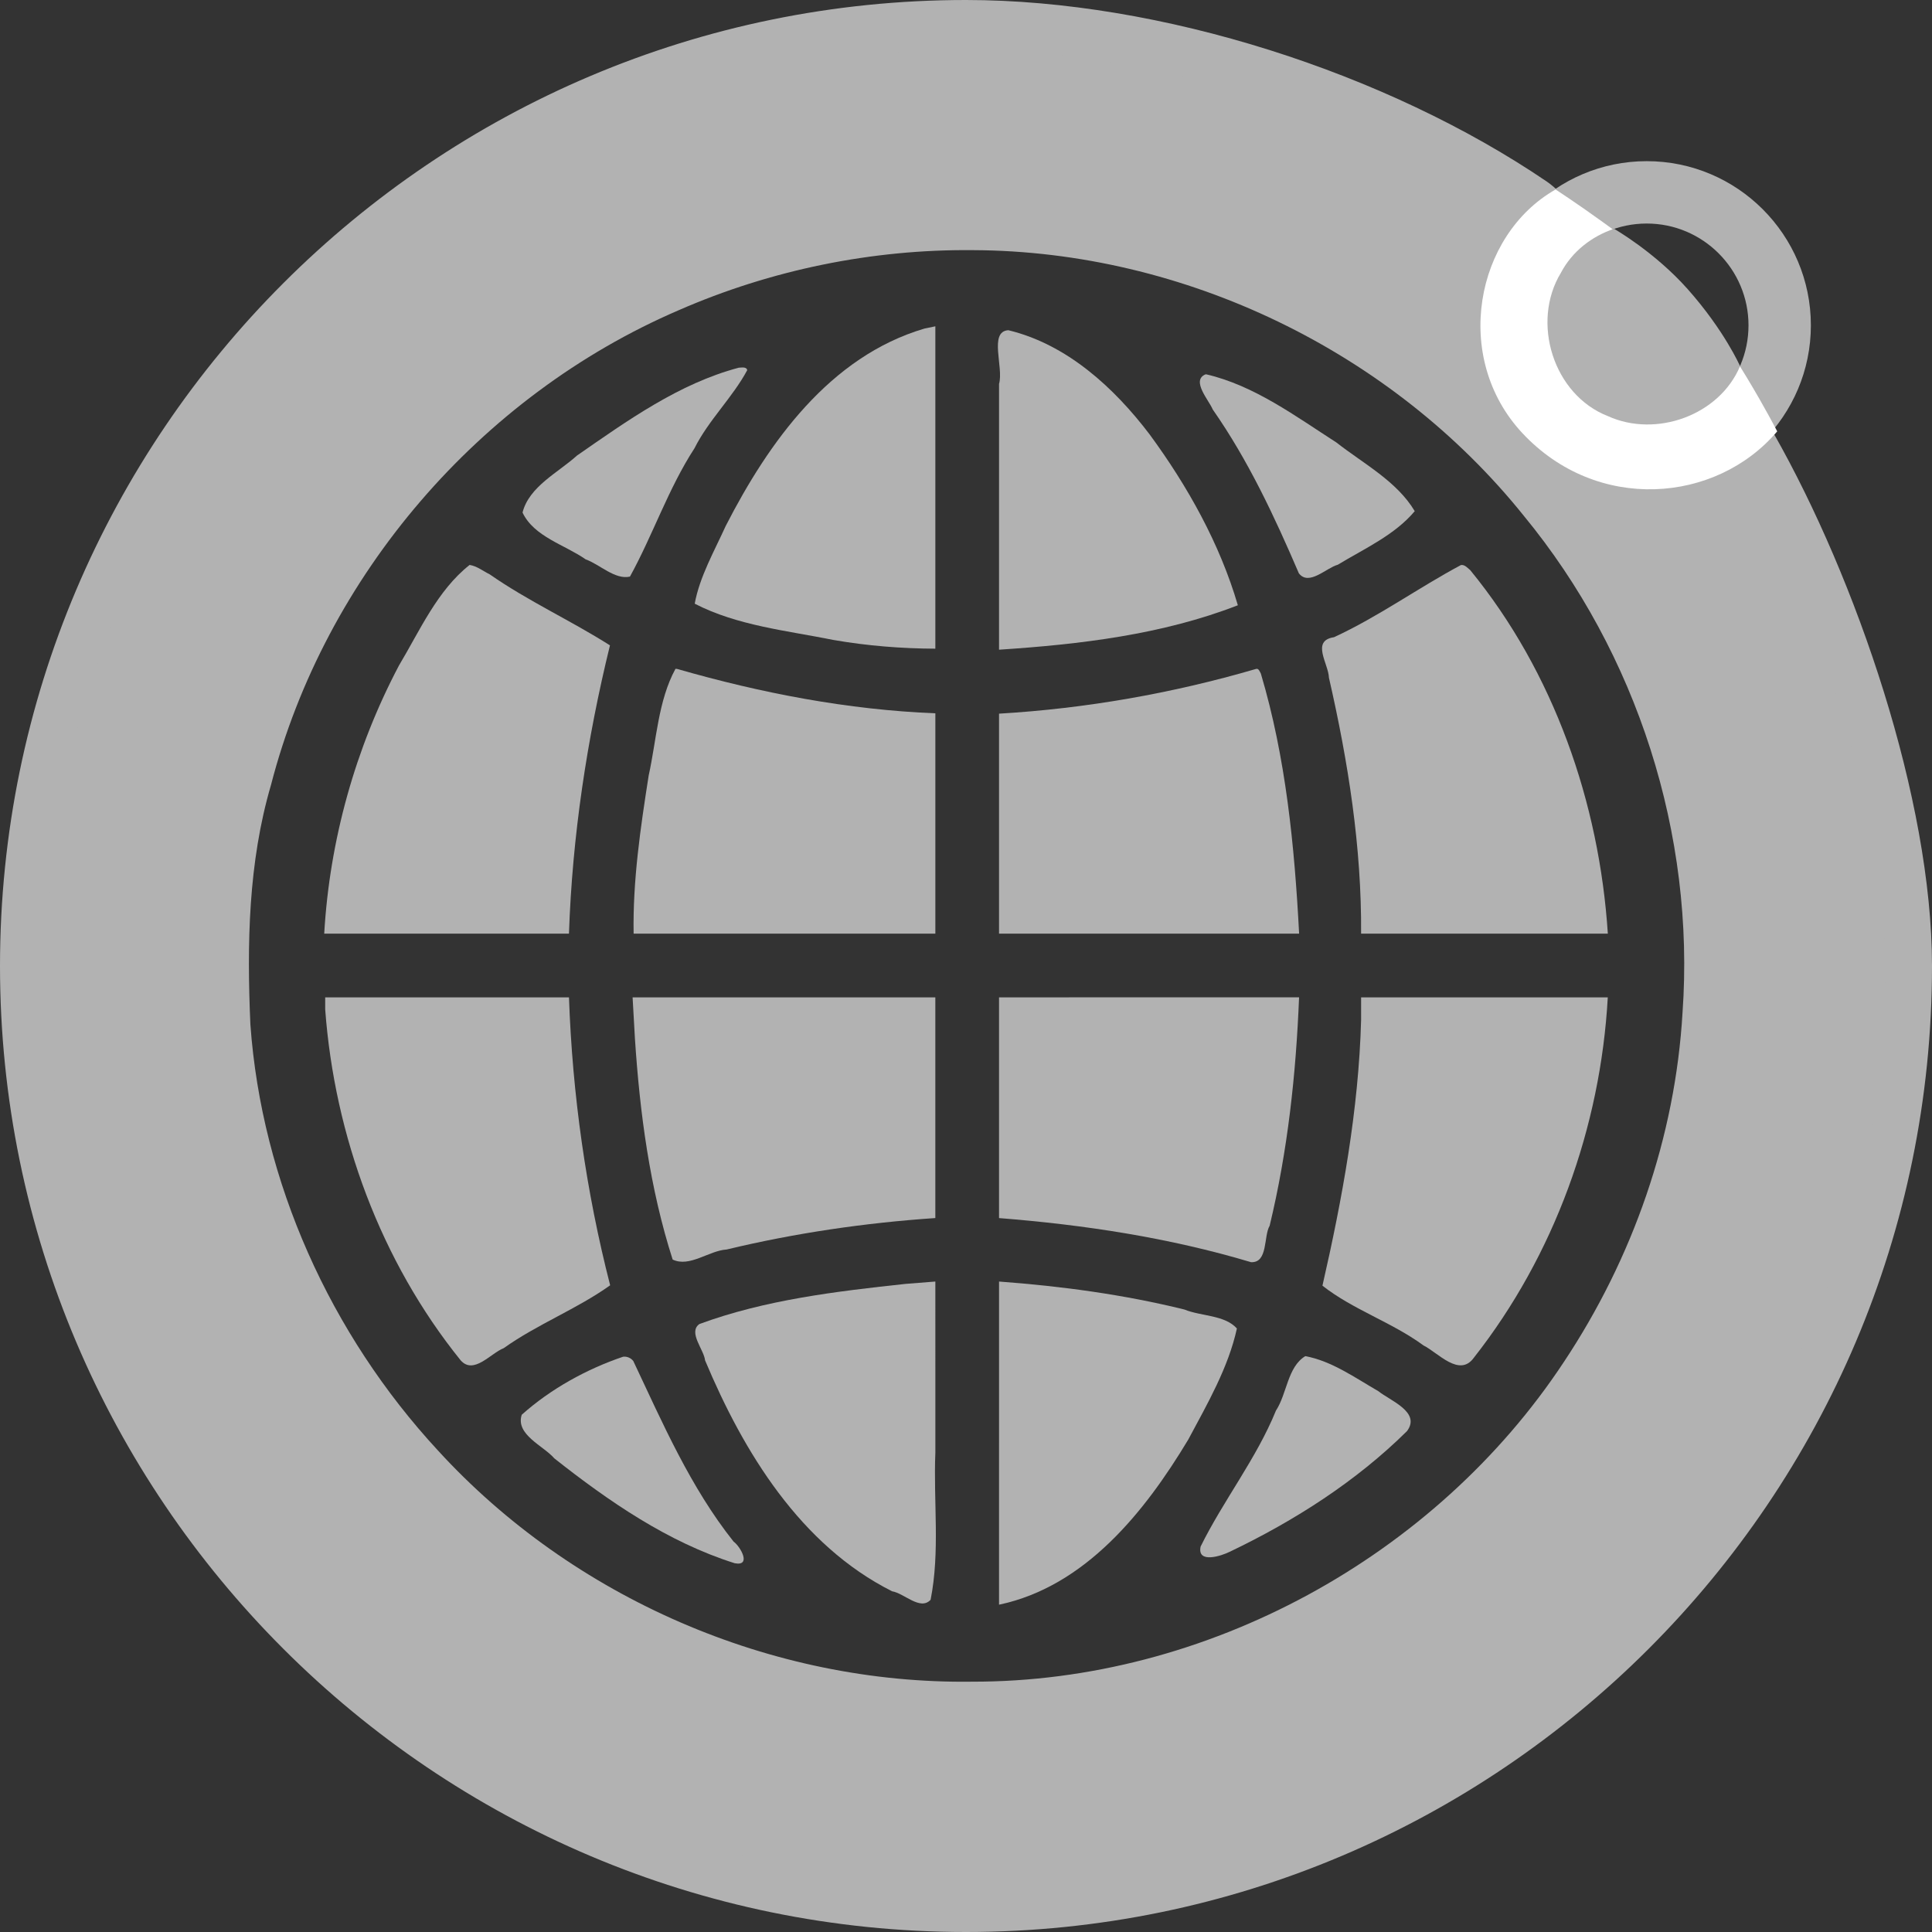 <?xml version="1.0" encoding="UTF-8" standalone="no"?>
<svg
   id="Capa_2"
   data-name="Capa 2"
   viewBox="0 0 154.88 154.88"
   version="1.1"
   sodipodi:docname="c_fbd2fc3f_new.svg"
   inkscape:version="1.4 (86a8ad7, 2024-10-11)"
   xmlns:inkscape="http://www.inkscape.org/namespaces/inkscape"
   xmlns:sodipodi="http://sodipodi.sourceforge.net/DTD/sodipodi-0.dtd"
   xmlns="http://www.w3.org/2000/svg"
   xmlns:svg="http://www.w3.org/2000/svg">
  <rect x="0" y="0" width="154.88" height="154.88" fill="#333333" stroke="none"/>
  <sodipodi:namedview
     id="namedview8"
     pagecolor="#ffffff"
     bordercolor="#000000"
     borderopacity="0.25"
     inkscape:showpageshadow="2"
     inkscape:pageopacity="0.0"
     inkscape:pagecheckerboard="0"
     inkscape:deskcolor="#d1d1d1"
     inkscape:zoom="3.7208937"
     inkscape:cx="86.538351"
     inkscape:cy="65.978774"
     inkscape:window-width="1920"
     inkscape:window-height="1017"
     inkscape:window-x="1912"
     inkscape:window-y="-8"
     inkscape:window-maximized="1"
     inkscape:current-layer="g8" />
  <defs
     id="defs1">
    <style
       id="style1">
      .cls-1 {
        fill: #b2b2b2;
      }
    </style>
  </defs>
  <g
     id="Capa_1-2"
     data-name="Capa 1">
    <g
       id="g8">
      <g
         id="g6"
         style="display:none">
        <path
           class="cls-1"
           d="m 77.44,133.97 c -31.17,0 -56.53,-25.36 -56.53,-56.53 0,-31.17 25.36,-56.53 56.53,-56.53 31.17,0 56.53,25.36 56.53,56.53 0,31.17 -25.36,56.53 -56.53,56.53 z m 0,-108.07 c -28.42,0 -51.54,23.12 -51.54,51.54 0,28.42 23.12,51.54 51.54,51.54 28.42,0 51.54,-23.12 51.54,-51.54 0,-28.42 -23.12,-51.54 -51.54,-51.54 z"
           id="path1" />
        <path
           class="cls-1"
           d="m 77.44,133.97 c -17.82,0 -31.77,-24.83 -31.77,-56.53 0,-31.7 13.96,-56.53 31.77,-56.53 17.81,0 31.77,24.83 31.77,56.53 0,31.7 -13.96,56.53 -31.77,56.53 z m 0,-108.07 c -14.51,0 -26.78,23.6 -26.78,51.54 0,27.94 12.27,51.54 26.78,51.54 14.51,0 26.78,-23.6 26.78,-51.54 C 104.22,49.5 91.95,25.9 77.44,25.9 Z"
           id="path2" />
        <path
           class="cls-1"
           d="m 117.55,116.14 c -0.6,0 -1.2,-0.21 -1.68,-0.64 -8.85,-8 -23.22,-12.77 -38.44,-12.77 -15.22,0 -29.59,4.77 -38.44,12.77 -1.02,0.92 -2.6,0.84 -3.53,-0.18 -0.92,-1.02 -0.84,-2.6 0.18,-3.53 9.74,-8.8 25.36,-14.06 41.78,-14.06 16.42,0 32.04,5.26 41.79,14.06 1.02,0.92 1.1,2.5 0.18,3.53 -0.49,0.54 -1.17,0.82 -1.85,0.82 z"
           id="path3" />
        <path
           class="cls-1"
           d="m 77.44,57.15 c -16.42,0 -32.04,-5.26 -41.78,-14.06 -1.02,-0.92 -1.1,-2.5 -0.18,-3.53 0.93,-1.02 2.51,-1.1 3.53,-0.18 8.85,8 23.22,12.77 38.44,12.77 15.22,0 29.59,-4.77 38.44,-12.77 1.02,-0.93 2.6,-0.85 3.53,0.18 0.92,1.02 0.84,2.6 -0.18,3.53 -9.75,8.81 -25.37,14.06 -41.79,14.06 z"
           id="path4" />
        <path
           class="cls-1"
           d="M 131.47,79.94 H 23.4 c -1.38,0 -2.5,-1.12 -2.5,-2.5 0,-1.38 1.12,-2.5 2.5,-2.5 h 108.07 c 1.38,0 2.5,1.12 2.5,2.5 0,1.38 -1.12,2.5 -2.5,2.5 z"
           id="path5" />
        <path
           class="cls-1"
           d="m 77.44,133.97 c -1.38,0 -2.5,-1.12 -2.5,-2.5 V 23.41 c 0,-1.38 1.12,-2.5 2.5,-2.5 1.38,0 2.5,1.12 2.5,2.5 v 108.07 c 0,1.38 -1.12,2.5 -2.5,2.5 z"
           id="path6" />
      </g>
      <path
         d="M 77.439,0 C 34.739,0 0,34.739 0,77.439 c 0,42.7 34.739,77.441 77.439,77.441 42.7,0 77.441,-34.741 77.441,-77.441 0,-13.39 -6.09,-31.047 -12.65,-42.617 -0.051,-0.091 -0.137,-0.145 -0.197,-0.227 -0.272,0.32 -0.559,0.626 -0.859,0.918 -0.3,0.292 -0.614,0.57 -0.941,0.832 -0.327,0.262 -0.666,0.51 -1.018,0.74 -0.351,0.231 -0.713,0.446 -1.086,0.643 -5e-4,2.62e-4 -10e-4,-2.63e-4 -0.002,0 6.043,10.841 11.764,27.353 11.764,39.711 0,39.95 -32.501,72.451 -72.451,72.451 -39.95,0 -72.449,-32.501 -72.449,-72.451 0,-39.95 32.499,-72.449 72.439,-72.449 14.575,0 31.702,5.511 43.719,13.668 0.232,-0.339 0.48,-0.667 0.742,-0.982 0.003,-0.003 0.005,-0.006 0.008,-0.01 0.789,-0.946 2.088,-1.543 3.109,-2.237 -0.166,-0.231 -0.737,-0.688 -0.986,-0.859 C 111.171,5.83 93.039,0 77.439,0 Z"
         style="baseline-shift:baseline;display:inline;overflow:visible;vector-effect:none;fill:#b2b2b2;enable-background:accumulate;stop-color:#000000;stop-opacity:1"
         id="path27"
         sodipodi:nodetypes="ssssccsssscsssscccccs" />
      <path
         d="m 132.01,12.92 c -7.26,0 -13.16,5.9 -13.16,13.16 0,7.26 5.9,13.16 13.16,13.16 7.26,0 13.16,-5.9 13.16,-13.16 0,-7.26 -5.9,-13.16 -13.16,-13.16 z m 0,5 c 4.5,0 8.16,3.66 8.16,8.16 0,4.5 -3.65,8.16 -8.16,8.16 -4.51,0 -8.17,-3.66 -8.17,-8.16 0,-4.5 3.67,-8.16 8.17,-8.16 z"
         style="baseline-shift:baseline;display:inline;overflow:visible;vector-effect:none;fill:#b2b2b2;enable-background:accumulate;stop-color:#000000;stop-opacity:1"
         id="path26" />
      <path
         style="opacity:1;fill:#b2b2b2;fill-opacity:1;fill-rule:evenodd;stroke-width:0.003"
         d="M 76.787,4.062 C 67.505,3.911 58.278,5.962 49.677,9.359 30.059,17.247 14.204,33.93 7.566,53.967 4.619,62.603 3.353,71.776 3.796,80.885 4.517,98.797 12.26,116.279 24.942,128.981 c 12.042,12.35 28.609,20.075 45.796,21.653 14.647,1.257 29.69,-1.749 42.522,-8.963 12.279,-6.799 22.48,-17.173 29.146,-29.485 6.754,-12.469 9.887,-26.984 8.356,-41.103 -1.674,-11.613 -5.602,-22.88 -11.213,-33.178 -0.416,-0.893 -1.489,0.107 -2.148,0.125 -3.794,1.171 -8.1,0.751 -11.498,-1.352 -3.414,-2.225 -6.304,-5.847 -6.335,-10.08 -0.266,-3.052 0.555,-6.075 2.004,-8.746 0.212,-0.735 -1.201,-0.874 -1.589,-1.344 C 108.748,9.723 95.989,5.425 82.907,4.178 80.869,4.068 78.827,4.054 76.787,4.062 Z m 1.225,15.991 c 16.928,0.073 33.575,8.123 44.142,21.293 9.096,11.048 13.738,25.576 12.727,39.83 -0.581,9.971 -3.981,19.686 -9.508,28 -10.304,15.619 -28.658,25.674 -47.458,25.637 -16.059,0.214 -32.008,-6.721 -42.818,-18.546 C 26.499,106.966 20.976,94.762 20.072,82.123 19.79,75.69 19.899,69.15 21.726,62.921 26.056,46.159 38.455,31.734 54.401,24.872 61.814,21.631 69.917,19.972 78.012,20.053 Z"
         id="path29" />
      <path
         style="opacity:1;fill:#b2b2b2;fill-opacity:1;fill-rule:evenodd;stroke-width:0.004"
         d="m 117.126,45.293 c -3.435,1.833 -6.629,4.149 -10.188,5.79 -1.862,0.28 -0.435,2.132 -0.404,3.241 1.541,6.724 2.629,13.611 2.579,20.524 6.593,0 13.186,0 19.78,0 -0.682,-10.493 -4.337,-20.965 -11.028,-29.139 -0.208,-0.173 -0.439,-0.451 -0.739,-0.416 z"
         id="path30" />
      <path
         id="path26-2"
         style="baseline-shift:baseline;display:inline;overflow:visible;vector-effect:none;fill:#ffffff;fill-opacity:1;enable-background:accumulate;stop-color:#000000"
         d="m 124.703,15.19 c -6.453,3.671 -8.309,13.491 -2.657,19.536 5.978,6.395 15.514,5.637 20.425,-0.145 0,0 -3.889,-7.571 -7.653,-11.545 -3.144,-3.319 -10.115,-7.846 -10.115,-7.846 z"
         sodipodi:nodetypes="cscsc" />
      <path
         style="opacity:1;fill:#b2b2b2;fill-opacity:1;fill-rule:evenodd;stroke-width:0.004"
         d="m 109.114,81.768 c -0.195,7.184 -1.508,14.342 -3.099,21.299 2.445,1.925 5.568,2.93 8.104,4.794 1.157,0.573 2.872,2.589 4.032,0.984 6.456,-8.209 10.158,-18.481 10.738,-28.891 -6.592,0 -13.184,0 -19.775,0 0,0.605 0,1.209 0,1.814 z"
         id="path31" />
      <path
         style="opacity:1;fill:#b2b2b2;fill-opacity:1;fill-rule:evenodd;stroke-width:0.004"
         d="m 92.115,79.953 c -4.009,1.75e-4 -8.018,3.5e-4 -12.027,5.25e-4 0,5.898 0,11.796 0,17.695 6.82,0.536 13.651,1.574 20.198,3.534 1.38,0.074 1,-2.089 1.497,-2.921 1.446,-5.991 2.112,-12.158 2.358,-18.309 -4.009,1.75e-4 -8.018,3.5e-4 -12.027,5.25e-4 z"
         id="path32" />
      <path
         style="opacity:1;fill:#b2b2b2;fill-opacity:1;fill-rule:evenodd;stroke-width:0.004"
         d="m 50.899,83.246 c 0.391,5.978 1.194,12.022 3.025,17.727 1.361,0.652 2.906,-0.719 4.328,-0.806 5.49,-1.318 11.098,-2.139 16.73,-2.521 0,-5.897 0,-11.795 0,-17.692 -8.09,0 -16.179,0 -24.269,0 0.062,1.097 0.124,2.195 0.186,3.292 z"
         id="path33" />
      <path
         style="opacity:1;fill:#b2b2b2;fill-opacity:1;fill-rule:evenodd;stroke-width:0.004"
         d="m 54.149,53.619 c -1.395,2.562 -1.519,5.714 -2.148,8.554 -0.657,4.193 -1.28,8.419 -1.206,12.674 8.063,0 16.125,0 24.188,0 0,-5.888 0,-11.776 0,-17.664 -7.021,-0.28 -13.94,-1.617 -20.679,-3.551 -0.05,-0.003 -0.103,-0.024 -0.154,-0.014 z"
         id="path34" />
      <path
         style="opacity:1;fill:#b2b2b2;fill-opacity:1;fill-rule:evenodd;stroke-width:0.004"
         d="m 37.648,45.288 c -2.59,2.041 -3.996,5.275 -5.668,8.069 -3.495,6.623 -5.558,14.013 -5.989,21.491 6.54,0 13.08,0 19.62,0 0.267,-7.796 1.432,-15.554 3.287,-23.112 C 45.761,49.744 42.333,48.186 39.266,46.048 38.742,45.788 38.236,45.38 37.648,45.288 Z"
         id="path35" />
      <path
         style="opacity:1;fill:#b2b2b2;fill-opacity:1;fill-rule:evenodd;stroke-width:0.004"
         d="m 26.069,80.913 c 0.751,10.154 4.454,20.2 10.863,28.143 1.048,1.177 2.405,-0.575 3.445,-0.978 2.697,-1.923 5.861,-3.131 8.536,-5.041 -1.936,-7.548 -3.028,-15.294 -3.301,-23.083 -6.514,0 -13.029,0 -19.543,0 0,0.32 0,0.639 0,0.959 z"
         id="path36" />
      <path
         style="opacity:1;fill:#b2b2b2;fill-opacity:1;fill-rule:evenodd;stroke-width:0.004"
         d="m 74.109,26.34 c -7.581,2.236 -12.483,9.096 -15.925,15.81 -0.915,2.02 -2.103,4.095 -2.491,6.245 3.412,1.765 7.395,2.156 11.133,2.91 2.694,0.467 5.423,0.686 8.157,0.697 0,-8.614 0,-17.229 0,-25.843 -0.291,0.06 -0.582,0.12 -0.873,0.18 z"
         id="path37" />
      <path
         style="opacity:1;fill:#b2b2b2;fill-opacity:1;fill-rule:evenodd;stroke-width:0.004"
         d="m 59.22,29.478 c -4.791,1.268 -8.939,4.251 -12.966,7.042 -1.518,1.376 -3.831,2.473 -4.365,4.568 0.92,1.945 3.378,2.577 5.06,3.753 1.126,0.401 2.354,1.657 3.551,1.383 1.844,-3.346 3.072,-7.055 5.175,-10.29 1.134,-2.263 3.055,-4.072 4.226,-6.258 -0.051,-0.299 -0.481,-0.202 -0.68,-0.199 z"
         id="path38" />
      <path
         style="opacity:1;fill:#b2b2b2;fill-opacity:1;fill-rule:evenodd;stroke-width:0.004"
         d="m 80.088,39.278 c 0,4.268 0,8.537 0,12.805 C 86.558,51.66 93.171,50.879 99.233,48.521 97.79,43.592 95.203,38.967 92.163,34.828 89.306,31.066 85.529,27.603 80.835,26.472 c -1.588,0.094 -0.359,3.005 -0.746,4.3 0,2.835 0,5.67 0,8.506 z"
         id="path39" />
      <path
         style="opacity:1;fill:#b2b2b2;fill-opacity:1;fill-rule:evenodd;stroke-width:0.004"
         d="m 96.631,30.014 c -1.161,0.494 0.291,2.079 0.588,2.811 2.848,4.075 4.953,8.59 6.905,13.135 0.81,1.046 2.197,-0.44 3.117,-0.686 2.123,-1.286 4.57,-2.381 6.172,-4.297 -1.429,-2.399 -4.119,-3.812 -6.286,-5.509 -3.281,-2.107 -6.577,-4.565 -10.423,-5.459 z"
         id="path40" />
      <path
         style="opacity:1;fill:#b2b2b2;fill-opacity:1;fill-rule:evenodd;stroke-width:0.004"
         d="m 100.664,53.633 c -6.702,1.954 -13.605,3.166 -20.576,3.578 0,5.879 0,11.758 0,17.637 8.019,0 16.038,0 24.057,0 -0.368,-7.01 -1.059,-14.101 -3.067,-20.847 -0.085,-0.148 -0.178,-0.465 -0.414,-0.368 z"
         id="path41" />
      <path
         style="opacity:1;fill:#b2b2b2;fill-opacity:1;fill-rule:evenodd;stroke-width:0.004"
         d="m 80.088,115.688 c 0,4.318 0,8.635 0,12.953 6.931,-1.461 11.714,-7.481 15.174,-13.244 1.515,-2.839 3.208,-5.753 3.895,-8.899 -0.98,-1.093 -2.875,-0.972 -4.203,-1.518 -4.873,-1.204 -9.864,-1.874 -14.865,-2.245 0,4.318 0,8.635 0,12.953 z"
         id="path42" />
      <path
         style="opacity:1;fill:#b2b2b2;fill-opacity:1;fill-rule:evenodd;stroke-width:0.004"
         d="m 72.63,102.92 c -5.582,0.602 -11.272,1.274 -16.563,3.222 -0.928,0.665 0.371,2.055 0.455,2.911 3.082,7.352 7.647,14.824 14.998,18.516 0.959,0.149 2.251,1.576 3.082,0.679 0.769,-3.859 0.218,-7.884 0.382,-11.806 -0.003,-4.569 -3.94e-4,-9.138 -0.001,-13.707 -0.784,0.062 -1.568,0.124 -2.352,0.186 z"
         id="path43" />
      <path
         style="opacity:1;fill:#b2b2b2;fill-opacity:1;fill-rule:evenodd;stroke-width:0.004"
         d="m 49.953,108.762 c -2.943,0.997 -5.81,2.584 -8.128,4.653 -0.514,1.599 1.731,2.475 2.61,3.494 4.371,3.452 9.115,6.722 14.463,8.408 1.374,0.267 0.457,-1.345 -0.091,-1.736 -3.461,-4.35 -5.686,-9.497 -8.038,-14.473 -0.188,-0.247 -0.508,-0.383 -0.816,-0.345 z"
         id="path44" />
      <path
         style="opacity:1;fill:#b2b2b2;fill-opacity:1;fill-rule:evenodd;stroke-width:0.004"
         d="m 104.642,108.715 c -1.43,0.861 -1.466,3.015 -2.353,4.363 -1.577,3.873 -4.207,7.181 -6.041,10.902 -0.299,1.414 1.709,0.739 2.366,0.404 5.161,-2.472 10.106,-5.627 14.182,-9.662 1.13,-1.524 -1.358,-2.439 -2.296,-3.195 -1.85,-1.066 -3.736,-2.419 -5.859,-2.812 z"
         id="path45" />
      <path
         id="path46"
         style="opacity:1;fill:#b2b2b2;fill-opacity:1;fill-rule:evenodd;stroke-width:0.003"
         d="m 129.389,18.34 c -1.781,0.608 -3.346,1.8 -4.258,3.529 -2.414,3.97 -0.606,9.781 3.764,11.488 3.865,1.759 8.943,-0.061 10.598,-4.006 0,0 -1.248,-2.849 -4.197,-6.171 -2.647,-2.981 -5.907,-4.841 -5.907,-4.841 z"
         sodipodi:nodetypes="ccccsc" />
    </g>
  </g>
</svg>
